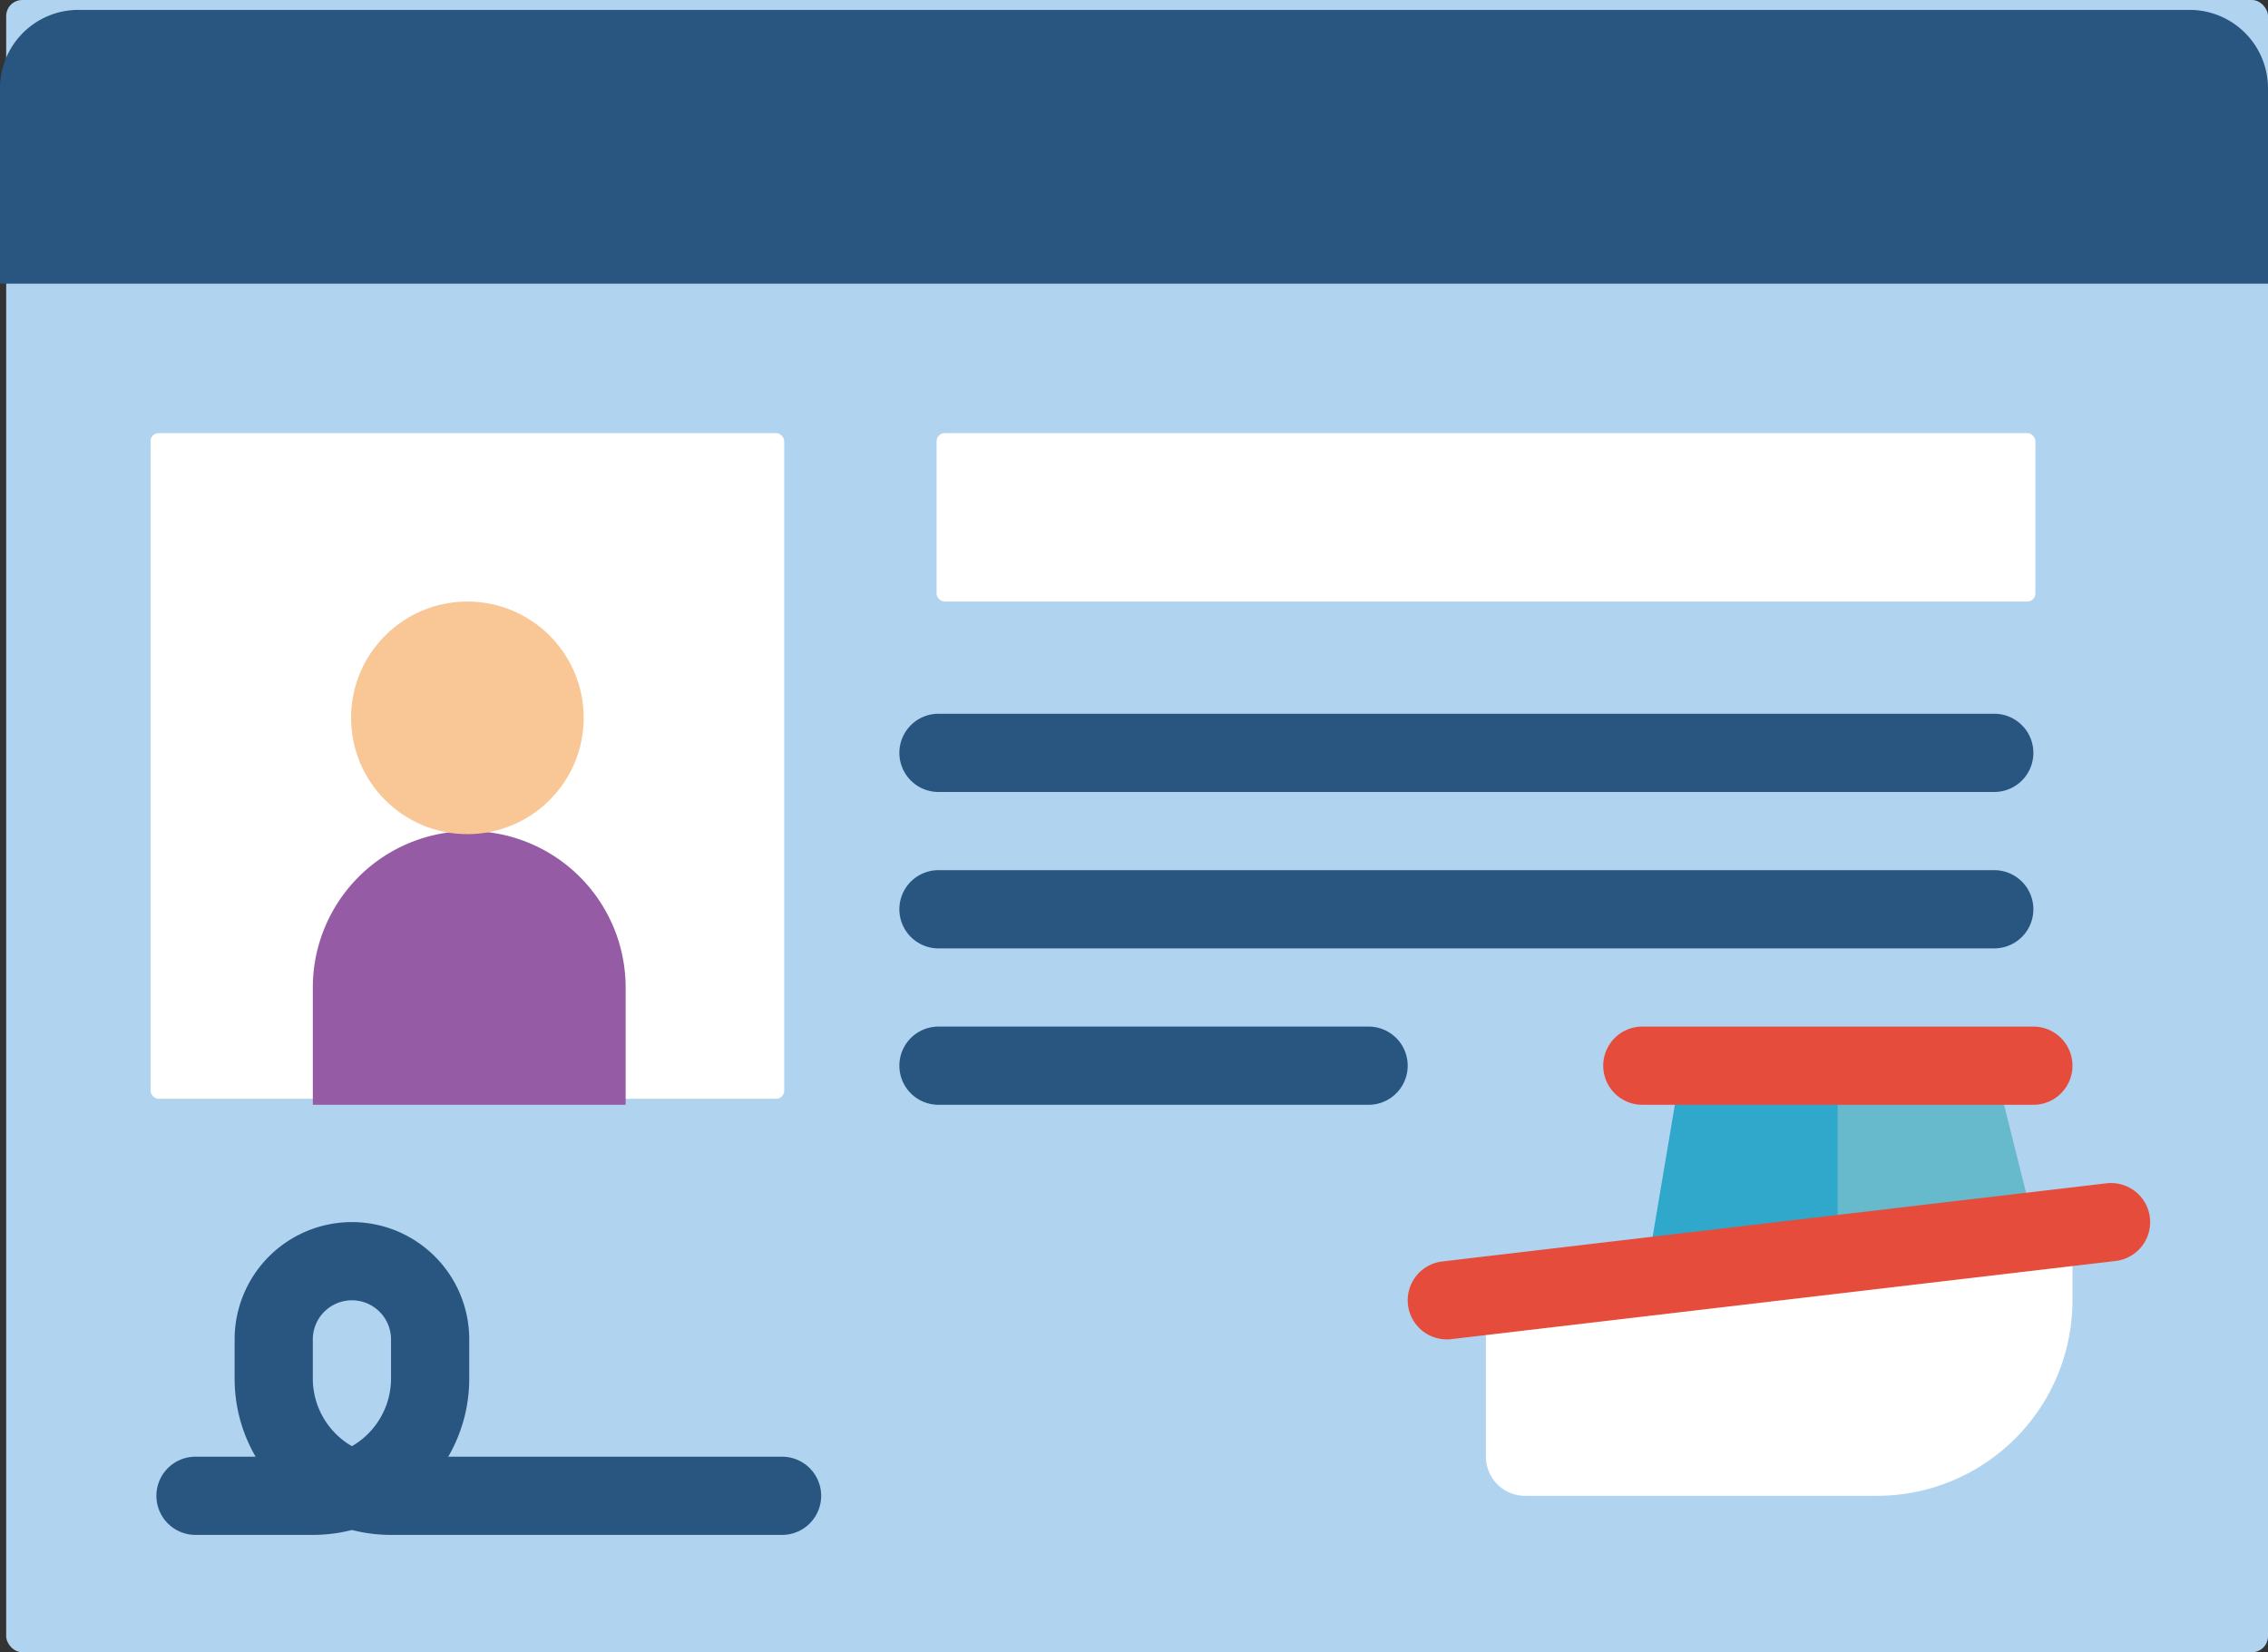 <svg xmlns="http://www.w3.org/2000/svg" width="282.772" height="206" viewBox="0 0 282.772 206">
  <rect x="0" y="0" width="282.772" height="206" fill="#333333" stroke="none"/>
  <g id="ico-id" transform="translate(0 0.802)">
    <g id="_025---Boating-License" data-name="025---Boating-License" transform="translate(0 -0.401)">
      <rect id="Rectangle-path" width="282" height="206" rx="2" transform="translate(0.772 -0.401)" fill="#b0d3f0"/>
      <rect id="Rectangle-path-2" data-name="Rectangle-path" width="79" height="83" rx="1" transform="translate(18.772 53.599)" fill="#fff"/>
      <path id="Shape" d="M27.5,21A19.5,19.5,0,0,1,47,40.5V55.128H8V40.5A19.5,19.5,0,0,1,27.5,21Z" transform="translate(31.003 82.216)" fill="#955ba5"/>
      <circle id="Oval" cx="14.5" cy="14.5" r="14.5" transform="translate(43.772 74.599)" fill="#f9c795"/>
      <path id="Shape-2" data-name="Shape" d="M111.131,31.13v9.117A24.377,24.377,0,0,1,86.754,64.624H42.875A4.875,4.875,0,0,1,38,59.748V39.662Z" transform="translate(147.264 121.473)" fill="#fff"/>
      <path id="Shape-3" data-name="Shape" d="M82.006,70H33.252a19.618,19.618,0,0,1-4.875-.614A19.618,19.618,0,0,1,23.5,70H8.875a4.875,4.875,0,1,1,0-9.751h7.493A19.355,19.355,0,0,1,13.751,50.5V45.626a14.626,14.626,0,1,1,29.252,0V50.5a19.355,19.355,0,0,1-2.618,9.751H82.006a4.875,4.875,0,0,1,0,9.751ZM28.377,40.751A4.875,4.875,0,0,0,23.5,45.626V50.5a9.751,9.751,0,0,0,4.875,8.439A9.751,9.751,0,0,0,33.252,50.5V45.626A4.875,4.875,0,0,0,28.377,40.751Z" transform="translate(15.501 120.97)" fill="#285680"/>
      <rect id="Rectangle-path-3" data-name="Rectangle-path" width="137" height="21" rx="1" transform="translate(116.772 53.599)" fill="#fff"/>
      <g id="Group_5" data-name="Group 5" transform="translate(0 0.833)">
        <path id="Shape-4" data-name="Shape" d="M159.51,27.751H27.875a4.875,4.875,0,0,1,0-9.751H159.51a4.875,4.875,0,1,1,0,9.751Z" transform="translate(89.134 69.757)" fill="#285680"/>
        <path id="Shape-5" data-name="Shape" d="M159.51,31.751H27.875a4.875,4.875,0,1,1,0-9.751H159.51a4.875,4.875,0,1,1,0,9.751Z" transform="translate(89.134 85.258)" fill="#285680"/>
        <path id="Shape-6" data-name="Shape" d="M81.5,35.751H27.875a4.875,4.875,0,0,1,0-9.751H81.5a4.875,4.875,0,0,1,0,9.751Z" transform="translate(89.134 100.76)" fill="#285680"/>
        <path id="Shape-7" data-name="Shape" d="M282.772,9.751V34.128H0V9.751A9.78,9.78,0,0,1,9.751,0h263.27A9.78,9.78,0,0,1,282.772,9.751Z" fill="#285680"/>
      </g>
      <path id="Shape-8" data-name="Shape" d="M66.028,27V50.5L42.09,53.327,46.527,27Z" transform="translate(163.114 105.468)" fill="#2fa8cc"/>
      <path id="Shape-9" data-name="Shape" d="M71.523,47.623,47,50.5V27H66.5l4.875,19.5Z" transform="translate(182.143 105.468)" fill="#67b9cc"/>
      <path id="Shape-10" data-name="Shape" d="M40.867,49.494a4.875,4.875,0,0,1-.566-9.717l82.881-9.751a4.875,4.875,0,0,1,1.141,9.682L41.443,49.46a4.6,4.6,0,0,1-.575.034Z" transform="translate(139.521 117.101)" fill="#e64c3c"/>
      <path id="Shape-11" data-name="Shape" d="M94.629,35.751H45.875a4.875,4.875,0,1,1,0-9.751H94.629a4.875,4.875,0,0,1,0,9.751Z" transform="translate(158.89 101.593)" fill="#e64c3c"/>
    </g>
  </g>
</svg>
